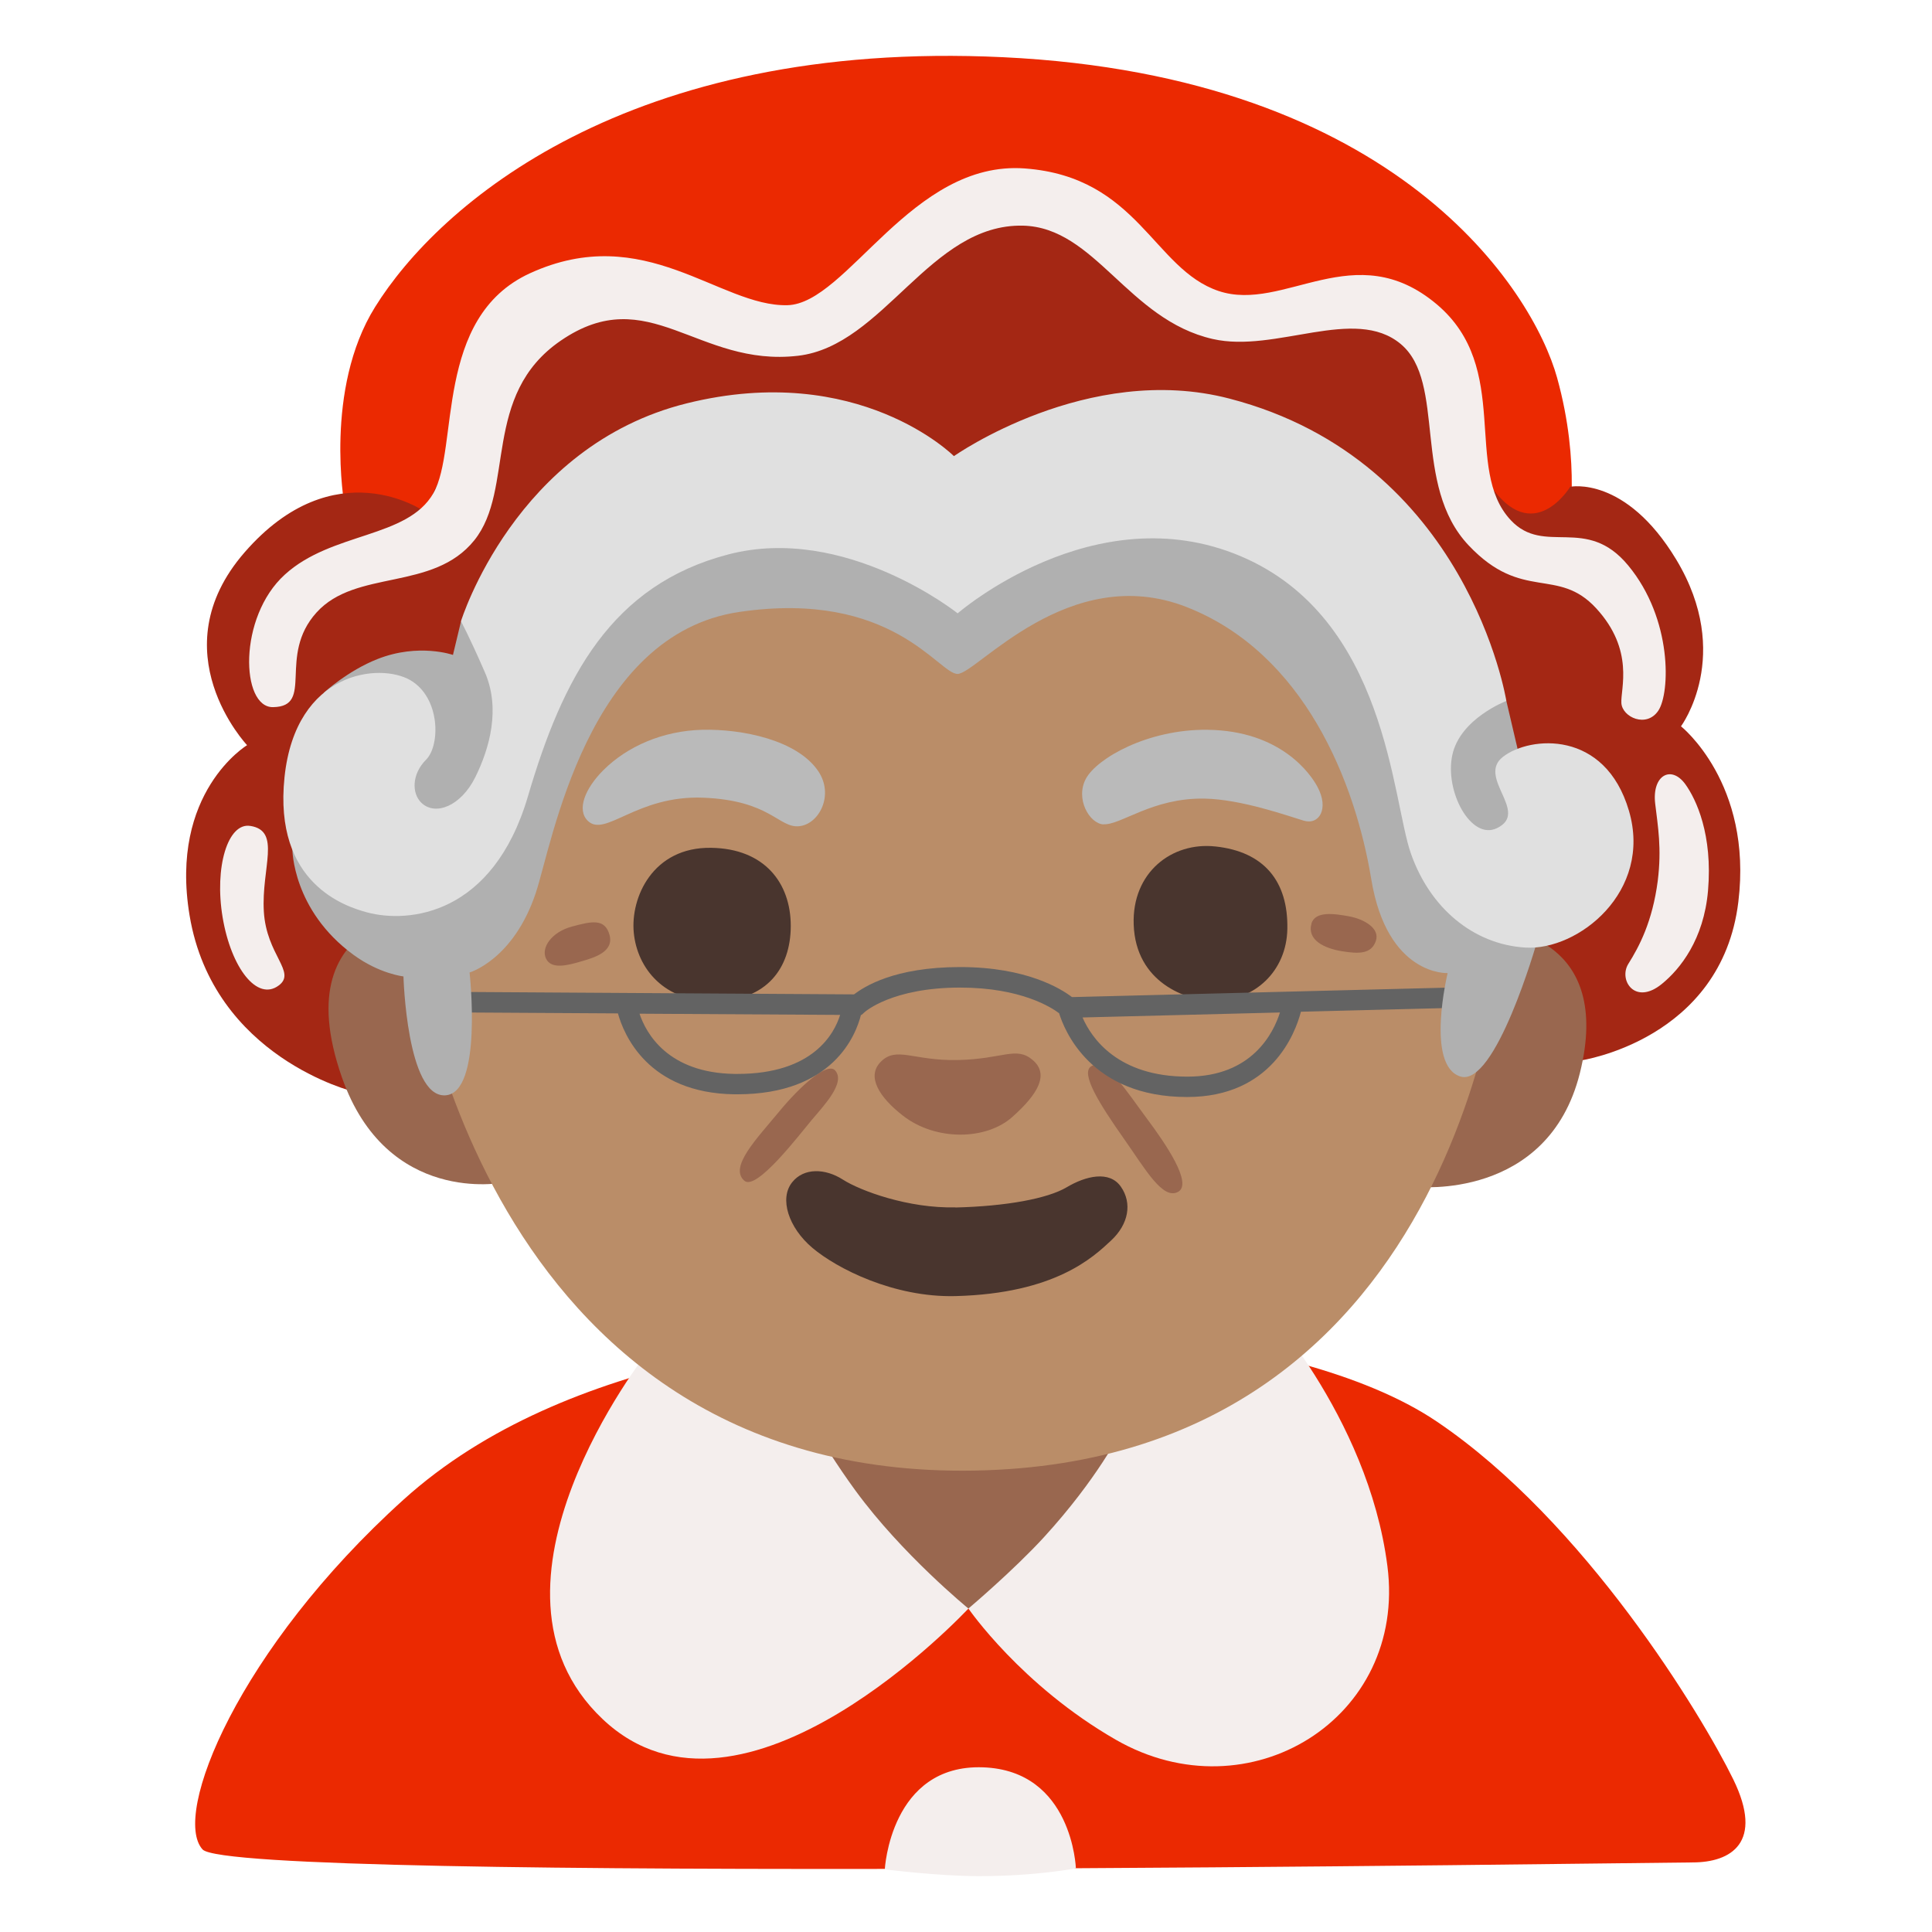 <?xml version="1.0" encoding="utf-8"?>
<!-- Generator: Adobe Illustrator 26.3.1, SVG Export Plug-In . SVG Version: 6.00 Build 0)  -->
<svg version="1.1" id="a" xmlns="http://www.w3.org/2000/svg" xmlns:xlink="http://www.w3.org/1999/xlink" x="0px" y="0px"
	 viewBox="0 0 128 128" style="enable-background:new 0 0 128 128;" xml:space="preserve">
<path style="fill:#EB2901;" d="M22.82,33.46c0,0-1.37-7.67,2.03-13.12C29.06,13.57,41.59,2.6,66.46,3.79
	c26.15,1.25,35.1,15.47,36.7,21.23s0.75,10.03,0.75,10.03l-38.33,19.1L22.82,33.46L22.82,33.46z"/>
<path style="fill:#A42714;" d="M104.72,70.26c0,0,9.34-1.35,10.45-10.51c0.96-7.86-3.8-11.63-3.8-11.63s3.5-4.71-0.31-11.04
	c-3.37-5.59-7.03-4.83-7.03-4.83s-2.47,4.1-5.35-0.17c-2.01-2.98-5-11.68-5-11.68l-12.8,0.75l-13.3-8.41l-14.37,8.91l-15.5-1.88
	l-5.27,5.08l-4.33,9.03c0,0-5.93-4.16-11.91,2.72c-5.7,6.56,0.17,12.77,0.17,12.77s-5.17,3.11-3.81,11.28
	c1.57,9.42,10.89,11.68,10.89,11.68l81.24-2.07H104.72z"/>
<path style="fill:#EB2901;" d="M64.16,87.56c-9.19,0.97-26.49,1.91-37.43,11.8c-10.94,9.88-15.37,20.9-13.31,23.17
	s96.19,0.86,98.72,0.86s4.75-1.3,2.69-5.51s-9.81-17.06-19.64-23.7S64.15,87.57,64.16,87.56L64.16,87.56z"/>
<polygon style="fill:#99674F;" points="54.1,92.72 53.61,103.25 64.16,106.57 74.83,105.36 74.67,93.37 "/>
<path style="fill:#F4EEED;" d="M74.25,94.85c0,0-1.52,3.1-5.1,7.01c-2.03,2.21-4.99,4.71-4.99,4.71s3.5,5.1,9.78,8.7
	c8.79,5.04,19.28-1.4,17.98-11.51C90.63,93.7,83.26,86,83.26,86l-9.02,8.85L74.25,94.85z"/>
<path style="fill:#F4EEED;" d="M42.85,89.65c0,0-12.2,15.46-2.93,24.24c9.27,8.79,24.24-7.32,24.24-7.32s-4.39-3.58-7.48-7.81
	c-2.45-3.35-4.23-6.83-4.23-6.83L42.85,89.65z"/>
<path style="fill:#99674F;" d="M93.85,78.63c0,0,8.7,0.93,10.82-7.53c2.24-8.96-5.04-9.49-5.04-9.49S93.85,78.63,93.85,78.63z"/>
<path style="fill:#99674F;" d="M29.36,60.28c0,0-10.68-0.27-6.71,11.09c2.98,8.52,10.68,6.98,10.68,6.98l-3.97-18.08L29.36,60.28z"
	/>
<path style="fill:#BA8D68;" d="M27.41,62.65c0,0,4.14,35.37,37.15,34.78c33.01-0.59,35.08-35.82,35.08-35.82l-10.8-27.23l-52.4,1.04
	C36.44,35.42,27.41,62.65,27.41,62.65z"/>
<path style="fill:#99674F;" d="M63.44,70.23c-2.94,0.06-4.05-0.94-5.09,0.12c-0.96,0.97-0.1,2.35,1.49,3.58
	c2.16,1.67,5.5,1.62,7.23,0.07c1.72-1.53,2.45-2.83,1.35-3.77S66.46,70.17,63.44,70.23L63.44,70.23z"/>
<g>
	<path style="fill:#49352E;" d="M47.11,56.17c-3.85-0.06-5.35,3.28-5.12,5.63s2.01,4.6,5.4,4.54s5-2.18,5-5S50.67,56.22,47.11,56.17
		L47.11,56.17z"/>
	<path style="fill:#49352E;" d="M80.51,56.08c-2.87-0.31-5.52,1.72-5.4,5.17c0.13,3.85,3.5,5.06,5.35,5.06
		c2.64,0,4.78-1.95,4.83-4.77c0.06-3.16-1.55-5.12-4.77-5.46L80.51,56.08z"/>
</g>
<path style="fill:#49352E;" d="M63.3,79.99c-3.1,0.08-6.29-1.09-7.46-1.84s-2.58-0.79-3.35,0.17c-0.88,1.08-0.25,3.02,1.34,4.36
	c1.59,1.34,5.35,3.29,9.47,3.19c6.62-0.17,9.14-2.59,10.31-3.68s1.41-2.48,0.65-3.57s-2.33-0.71-3.59,0.04s-4.02,1.26-7.38,1.34
	L63.3,79.99z"/>
<path style="fill:#BABABA;" d="M38.93,54.37c1.16,1.16,3.23-1.7,7.67-1.52s4.99,2.01,6.33,1.89s2.35-2.07,1.28-3.65
	c-1.4-2.07-5.05-2.8-7.67-2.74c-2.62,0.06-4.99,1.1-6.57,2.68c-1.22,1.22-1.77,2.62-1.03,3.35L38.93,54.37z"/>
<path style="fill:#BABABA;" d="M73.11,54.62c-0.93-0.05-1.89-1.7-1.16-3.04s4.08-3.27,8.03-3.23c4.91,0.05,6.88,2.98,7.3,3.77
	c0.79,1.46,0.12,2.56-0.91,2.25s-4.14-1.42-6.57-1.46c-3.47-0.06-5.54,1.77-6.7,1.7L73.11,54.62z"/>
<g>
	<path style="fill:#99674F;" d="M86.89,61.19c-0.31,1.09,0.85,1.64,2.01,1.83s1.95,0.18,2.25-0.67s-0.79-1.46-1.77-1.64
		s-2.25-0.37-2.5,0.49L86.89,61.19z"/>
	<path style="fill:#99674F;" d="M40.38,61.93c0.32,1.14-1.03,1.52-1.89,1.77s-1.95,0.55-2.31-0.18s0.37-1.77,1.7-2.13
		S40.07,60.84,40.38,61.93L40.38,61.93z"/>
	<path style="fill:#99674F;" d="M55.32,70.91c-0.51-0.55-2.28,1.01-3.72,2.76s-3.33,3.66-2.28,4.56c0.8,0.69,3.66-3.08,4.46-4.03
		S56.06,71.71,55.32,70.91z"/>
	<path style="fill:#99674F;" d="M72.3,70.64c-0.74,0.45,0.53,2.49,2.18,4.83c1.42,2.02,2.55,4.03,3.56,3.5s-0.8-3.18-2.07-4.88
		S73.26,70.06,72.3,70.64L72.3,70.64z"/>
</g>
<path style="fill:#636363;" d="M98.42,65.37H98.4l-27.38,0.69c-0.7-0.54-3-1.99-7.4-1.99s-6.37,1.31-7.04,1.81L27.55,65.7l0,0
	c-0.37,0-0.68,0.3-0.68,0.68s0.3,0.68,0.67,0.68l13.4,0.08c0.38,1.38,1.97,5.28,7.71,5.36c0.07,0,0.13,0,0.19,0
	c6.37,0,7.87-3.95,8.2-5.26h0.04l0.2-0.18c0.02-0.02,1.82-1.63,6.33-1.63c4.05,0,6.07,1.33,6.56,1.7c0.34,1.11,2.09,5.55,8.48,5.55
	c5.59,0,7.17-4.23,7.54-5.65l12.22-0.31c0.37,0,0.67-0.32,0.66-0.7c0-0.37-0.31-0.66-0.68-0.66L98.42,65.37z M48.86,71.15
	c-0.06,0-0.12,0-0.18,0c-4.44-0.06-5.88-2.7-6.31-3.99l13.29,0.08C55.29,68.44,53.9,71.15,48.86,71.15z M78.67,71.33
	c-4.63,0-6.36-2.57-6.95-3.92l13.08-0.33C84.37,68.44,82.95,71.33,78.67,71.33z"/>
<path style="fill:#B0B0B0;" d="M21.91,48.86l-2.54,7.4c0,0,0,4.04,4.05,7c1.72,1.26,3.31,1.43,3.31,1.43s0.22,7.98,2.75,7.88
	s1.63-8.14,1.63-8.14s2.91-0.84,4.39-5.28c1.08-3.23,3.38-17.14,13.5-18.61c10.12-1.48,13.18,4.11,14.44,4.11
	c1.26,0,7.38-7.49,15.18-4.43s11.17,11.6,12.23,18.03s5.06,6.22,5.06,6.22s-1.48,6.11,0.84,6.85s5.06-8.86,5.06-8.86l-1.27-12.86
	l-0.74-3.16L86.2,30.42l-45.75,3.27l-9.91,7.49l-0.53,2.21c0,0-2.27-0.8-4.99,0.27c-1.99,0.78-3.57,2.24-3.57,2.24l0.44,2.97
	L21.91,48.86z"/>
<path style="fill:#E0E0E0;" d="M63.44,40.63c0,0-7.43-5.92-15.18-3.9S37.3,44.85,34.98,52.75s-7.91,8.43-10.65,7.7
	c-1.43-0.38-6.22-1.9-5.48-8.96s6.33-7.59,8.33-6.43s2,4.32,1.05,5.27s-0.96,2.22-0.32,2.85c0.94,0.91,2.64,0.21,3.58-1.69
	s1.69-4.53,0.63-6.96s-1.58-3.37-1.58-3.37s3.58-11.62,14.97-14.44s17.69,3.5,17.69,3.5s8.87-6.26,18.26-3.81
	C97.27,30.52,99.8,46.44,99.8,46.44s-3.06,1.16-3.58,3.58s1.24,5.67,2.95,4.85c2.21-1.05-1.37-3.37,0.42-4.74s6.75-1.79,8.33,3.58
	s-3.37,9.28-6.85,9.07c-3.48-0.21-6.33-2.64-7.59-6.22c-1.27-3.58-1.58-15.6-11.28-19.71s-18.77,3.8-18.77,3.8L63.44,40.63z"/>
<path style="fill:#F4EEED;" d="M58.62,123.85c0,0,0.37-6.98,6.51-6.76c5.93,0.21,6.15,6.69,6.15,6.69s-2.62,0.52-6.42,0.52
	C62.18,124.3,58.62,123.85,58.62,123.85z"/>
<path style="fill:#F4EEED;" d="M16.58,54.72c-1.48-0.24-2.39,2.72-1.83,6.06s2.29,5.6,3.73,4.5c1.17-0.89-0.83-2-1-4.89
	s1.17-5.34-0.89-5.67H16.58z"/>
<path style="fill:#F4EEED;" d="M18.09,46.85c-2.13,0.04-2.34-5.95,0.78-8.78c3.11-2.84,8.12-2.39,9.84-5.39s0.02-11.64,6.39-14.57
	c7.62-3.5,12.57,2.22,17.07,2.11c3.95-0.1,8.23-9.62,15.73-9.06c7.51,0.56,8.51,6.67,12.84,8.12c4.34,1.45,9.02-3.7,14.46,0.89
	c5,4.23,1.72,10.9,4.89,14.29c2.23,2.39,5-0.36,7.78,3c2.95,3.56,2.78,8.45,2,9.62s-2.39,0.44-2.45-0.5s0.89-3.5-1.67-6.28
	s-4.89-0.4-8.45-4.17c-3.78-4-1.45-10.79-4.5-13.34s-8.28,0.62-12.45-0.33c-5.62-1.28-7.78-7.39-12.57-7.51
	c-6.17-0.14-9.22,7.95-14.9,8.62c-6.67,0.78-9.9-5-15.73-1c-5.27,3.61-3,9.84-5.73,13.23s-7.84,1.89-10.45,4.78
	S20.86,46.81,18.09,46.85L18.09,46.85z"/>
<path style="fill:#F4EEED;" d="M109.83,58.36c-0.35,2.69-1.22,4.34-1.95,5.5c-0.66,1.07,0.44,2.78,2.22,1.33
	c1.22-0.99,2.78-2.95,3.06-6.17c0.32-3.72-0.78-6.06-1.5-7.06c-0.93-1.29-2.22-0.61-2,1.28C109.84,54.76,110.1,56.19,109.83,58.36z"
	/>
</svg>
